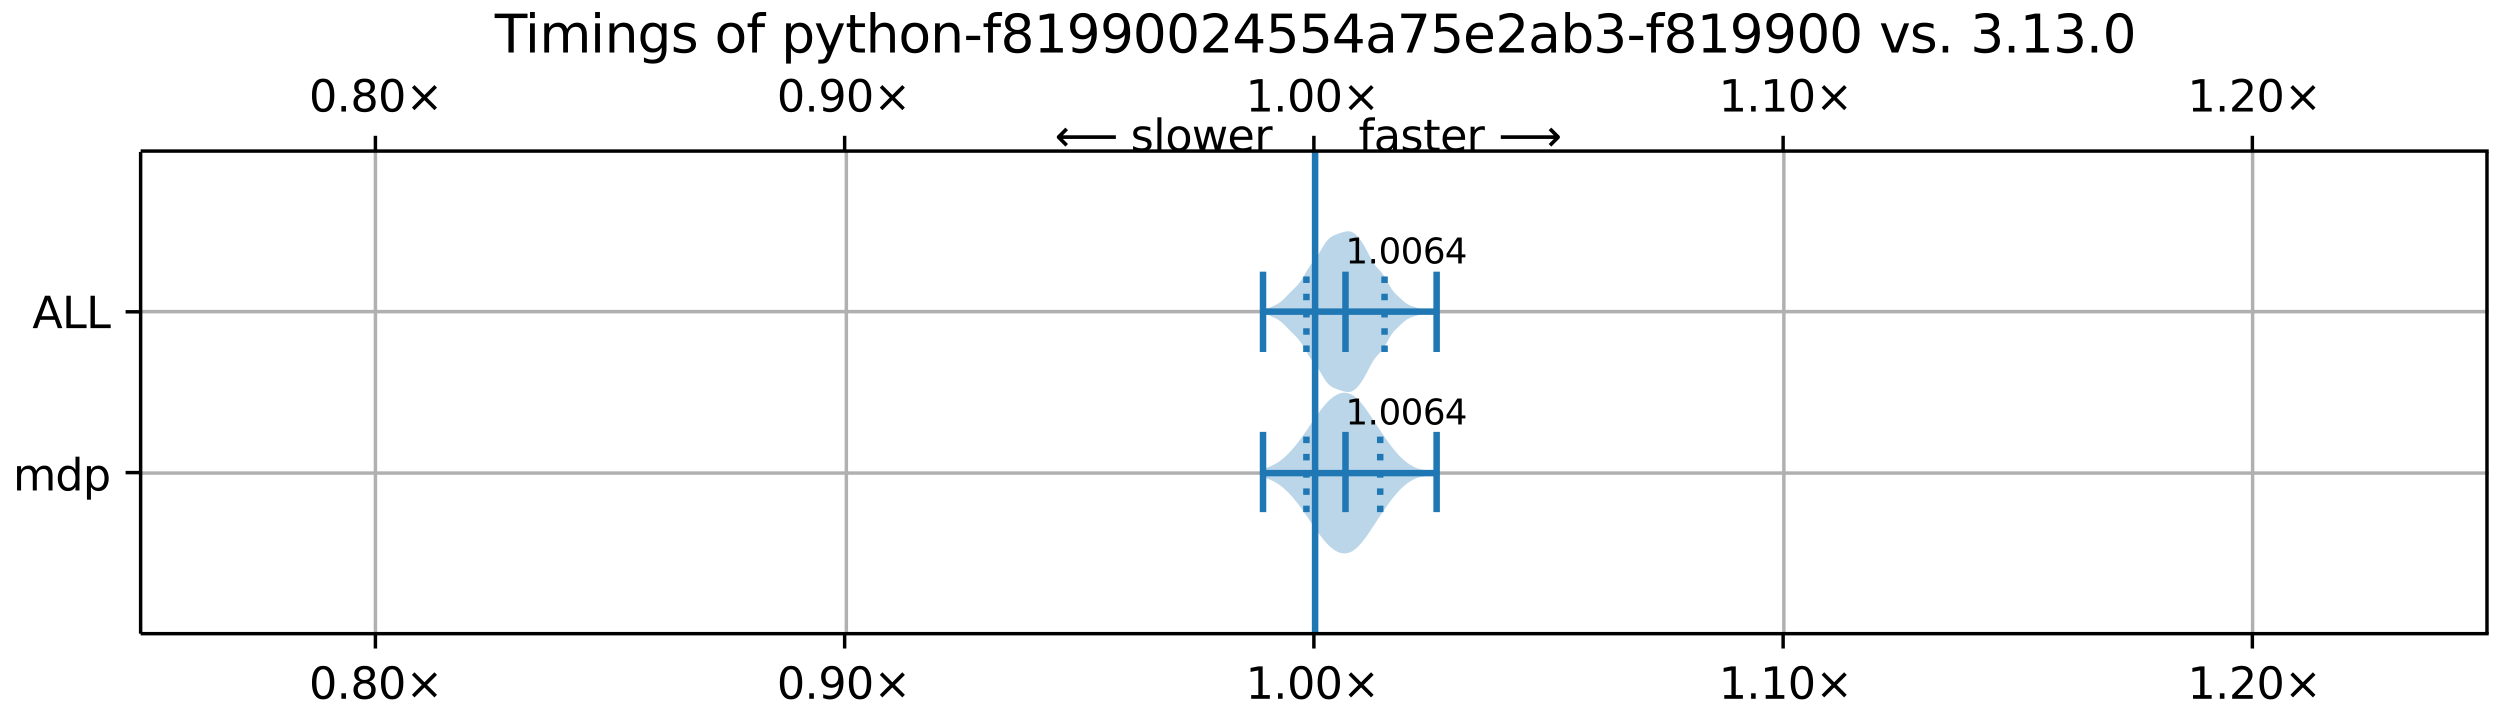 <?xml version="1.0" encoding="UTF-8"?>
<!DOCTYPE svg  PUBLIC '-//W3C//DTD SVG 1.1//EN'  'http://www.w3.org/Graphics/SVG/1.1/DTD/svg11.dtd'>
<svg width="576pt" height="166pt" version="1.1" viewBox="0 0 576 166" xmlns="http://www.w3.org/2000/svg" xmlns:xlink="http://www.w3.org/1999/xlink">
<defs>
<style type="text/css">*{stroke-linejoin: round; stroke-linecap: butt}</style>
</defs>
<path d="m0 166h576v-166h-576z" fill="#fff"/>
<path d="m32.4 146h541v-111h-541z" fill="#fff"/>
<path d="m291 108v1.98l0.404 0.119 0.404 0.13 0.404 0.143 0.404 0.158 0.404 0.176 0.404 0.195 0.404 0.217 0.404 0.24 0.404 0.264 0.404 0.289 0.404 0.314 0.404 0.339 0.404 0.364 0.404 0.388 0.404 0.412 0.404 0.435 0.404 0.458 0.404 0.48 0.404 0.5 0.404 0.52 0.404 0.538 0.404 0.554 0.404 0.568 0.404 0.579 0.404 0.588 0.404 0.594 0.809 1.19 0.404 0.592 0.404 0.584 0.404 0.573 0.404 0.558 0.404 0.539 0.404 0.516 0.404 0.49 0.404 0.461 0.404 0.428 0.404 0.393 0.404 0.355 0.404 0.316 0.404 0.274 0.404 0.231 0.404 0.187 0.404 0.142 0.404 0.095 0.404 0.047 0.404-0.003 0.404-0.054 0.404-0.106 0.404-0.16 0.404-0.213 0.404-0.267 0.404-0.319 0.404-0.368 0.404-0.415 0.404-0.458 0.404-0.496 0.404-0.529 0.404-0.557 0.404-0.579 0.404-0.595 0.404-0.606 0.404-0.613 0.809-1.23 0.404-0.614 0.404-0.609 0.404-0.603 0.404-0.594 0.404-0.583 0.404-0.571 0.404-0.556 0.404-0.54 0.404-0.521 0.404-0.5 0.404-0.477 0.404-0.453 0.404-0.428 0.404-0.402 0.404-0.375 0.404-0.348 0.404-0.32 0.404-0.292 0.404-0.265 0.404-0.237 0.404-0.209 0.404-0.182 0.404-0.155 0.404-0.13 0.404-0.106 0.404-0.084 0.404-0.064 0.404-0.047 0.404-0.034 0.404-0.024 0.404-0.018 0.809-0.031 0.404-0.018v-1.11l-0.404-0.018-0.809-0.031-0.404-0.018-0.404-0.024-0.404-0.034-0.404-0.047-0.404-0.064-0.404-0.084-0.404-0.106-0.404-0.13-0.404-0.155-0.404-0.182-0.404-0.209-0.404-0.237-0.404-0.265-0.404-0.292-0.404-0.32-0.404-0.348-0.404-0.375-0.404-0.402-0.404-0.428-0.404-0.453-0.404-0.477-0.404-0.5-0.404-0.521-0.404-0.54-0.404-0.556-0.404-0.571-0.404-0.583-0.404-0.594-0.404-0.603-0.404-0.609-0.404-0.614-0.809-1.23-0.404-0.613-0.404-0.606-0.404-0.595-0.404-0.579-0.404-0.557-0.404-0.529-0.404-0.496-0.404-0.458-0.404-0.415-0.404-0.368-0.404-0.319-0.404-0.267-0.404-0.213-0.404-0.16-0.404-0.106-0.404-0.054-0.404-0.003-0.404 0.047-0.404 0.095-0.404 0.142-0.404 0.187-0.404 0.231-0.404 0.274-0.404 0.316-0.404 0.355-0.404 0.393-0.404 0.428-0.404 0.461-0.404 0.49-0.404 0.516-0.404 0.539-0.404 0.558-0.404 0.573-0.404 0.584-0.404 0.592-0.809 1.19-0.404 0.594-0.404 0.588-0.404 0.579-0.404 0.568-0.404 0.554-0.404 0.538-0.404 0.52-0.404 0.5-0.404 0.48-0.404 0.458-0.404 0.435-0.404 0.412-0.404 0.388-0.404 0.364-0.404 0.339-0.404 0.314-0.404 0.289-0.404 0.264-0.404 0.24-0.404 0.217-0.404 0.195-0.404 0.176-0.404 0.158-0.404 0.143-0.404 0.13-0.404 0.119z" clip-path="url(#b)" fill="#1f77b4" fill-opacity=".3"/>
<path d="m291 71.4v0.79l0.404 0.13 0.404 0.144 0.404 0.154 0.404 0.16 0.404 0.167 0.404 0.176 0.404 0.191 0.404 0.216 0.404 0.25 0.404 0.292 0.404 0.336 0.404 0.376 0.404 0.406 0.809 0.842 0.404 0.41 0.404 0.396 0.404 0.392 0.404 0.407 0.404 0.447 0.404 0.51 0.404 0.585 0.404 0.652 0.404 0.694 0.404 0.697 0.404 0.663 0.404 0.608 0.404 0.555 0.404 0.524 0.404 0.529 0.404 0.568 0.404 0.623 0.404 0.671 0.404 0.687 0.404 0.66 0.404 0.59 0.404 0.492 0.404 0.387 0.404 0.294 0.404 0.225 0.404 0.182 0.404 0.159 0.404 0.148 0.404 0.14 0.404 0.13 0.404 0.115 0.404 0.091 0.404 0.055 0.404 0.002 0.404-0.067 0.404-0.151 0.404-0.243 0.404-0.334 0.404-0.418 0.404-0.492 0.404-0.557 0.404-0.62 0.404-0.681 0.404-0.737 0.404-0.777 0.404-0.785 0.404-0.751 0.404-0.675 0.404-0.575 0.404-0.481 0.404-0.425 0.404-0.428 0.404-0.49 0.404-0.587 0.404-0.681 0.404-0.736 0.404-0.731 0.404-0.669 0.404-0.575 0.404-0.48 0.404-0.413 0.404-0.381 0.404-0.376 0.404-0.379 0.404-0.369 0.404-0.337 0.404-0.288 0.404-0.233 0.404-0.185 0.404-0.153 0.404-0.135 0.404-0.128 0.404-0.124 0.404-0.118 0.404-0.109 0.404-0.099 0.404-0.09 0.404-0.082 0.404-0.075 0.404-0.067 0.404-0.057 0.404-0.046 0.404-0.035 0.404-0.026v-0.133l-0.404-0.026-0.404-0.035-0.404-0.046-0.404-0.057-0.404-0.067-0.404-0.075-0.404-0.082-0.404-0.09-0.404-0.099-0.404-0.109-0.404-0.118-0.404-0.124-0.404-0.128-0.404-0.135-0.404-0.153-0.404-0.185-0.404-0.233-0.404-0.288-0.404-0.337-0.404-0.369-0.404-0.379-0.404-0.376-0.404-0.381-0.404-0.413-0.404-0.48-0.404-0.575-0.404-0.669-0.404-0.731-0.404-0.736-0.404-0.681-0.404-0.587-0.404-0.49-0.404-0.428-0.404-0.425-0.404-0.481-0.404-0.575-0.404-0.675-0.404-0.751-0.404-0.785-0.404-0.777-0.404-0.737-0.404-0.681-0.404-0.62-0.404-0.557-0.404-0.492-0.404-0.418-0.404-0.334-0.404-0.243-0.404-0.151-0.404-0.067-0.404 0.002-0.404 0.055-0.404 0.091-0.404 0.115-0.404 0.13-0.404 0.14-0.404 0.148-0.404 0.159-0.404 0.182-0.404 0.225-0.404 0.294-0.404 0.387-0.404 0.492-0.404 0.59-0.404 0.66-0.404 0.687-0.404 0.671-0.404 0.623-0.404 0.568-0.404 0.529-0.404 0.524-0.404 0.555-0.404 0.608-0.404 0.663-0.404 0.697-0.404 0.694-0.404 0.652-0.404 0.585-0.404 0.51-0.404 0.447-0.404 0.407-0.404 0.392-0.404 0.396-0.404 0.41-0.809 0.842-0.404 0.406-0.404 0.376-0.404 0.336-0.404 0.292-0.404 0.25-0.404 0.216-0.404 0.191-0.404 0.176-0.404 0.167-0.404 0.16-0.404 0.154-0.404 0.144-0.404 0.13z" clip-path="url(#b)" fill="#1f77b4" fill-opacity=".3"/>
<path d="m86.5 146v-111" clip-path="url(#b)" fill="none" stroke="#b0b0b0" stroke-linecap="square" stroke-width=".8"/>
<defs>
<path id="h" d="m0 0v3.5" stroke="#000" stroke-width=".8"/>
</defs>
<use x="86.494" y="145.922" stroke="#000000" stroke-width=".8" xlink:href="#h"/>
<defs>
<path id="g" d="m0 0v-3.5" stroke="#000" stroke-width=".8"/>
</defs>
<use x="86.494" y="34.796" stroke="#000000" stroke-width=".8" xlink:href="#g"/>
<g transform="translate(71.2 161) scale(.1 -.1)">
<defs>
<path id="a" transform="scale(.016)" d="m2034 4250q-487 0-733-480-245-479-245-1442 0-959 245-1439 246-480 733-480 491 0 736 480 246 480 246 1439 0 963-246 1442-245 480-736 480zm0 500q785 0 1199-621 414-620 414-1801 0-1178-414-1799-414-620-1199-620-784 0-1198 620-414 621-414 1799 0 1181 414 1801 414 621 1198 621z"/>
<path id="c" transform="scale(.016)" d="m684 794h660v-794h-660v794z"/>
<path id="k" transform="scale(.016)" d="m2034 2216q-450 0-708-241-257-241-257-662 0-422 257-663 258-241 708-241t709 242q260 243 260 662 0 421-258 662-257 241-711 241zm-631 268q-406 100-633 378-226 279-226 679 0 559 398 884 399 325 1092 325 697 0 1094-325t397-884q0-400-227-679-226-278-629-378 456-106 710-416 255-309 255-755 0-679-414-1042-414-362-1186-362-771 0-1186 362-414 363-414 1042 0 446 256 755 257 310 713 416zm-231 997q0-362 226-565 227-203 636-203 407 0 636 203 230 203 230 565 0 363-230 566-229 203-636 203-409 0-636-203-226-203-226-566z"/>
<path id="e" transform="scale(.016)" d="m4488 3438-1429-1435 1429-1428-372-378-1435 1434-1434-1434-369 378 1425 1428-1425 1435 369 378 1434-1435 1435 1435 372-378z"/>
</defs>
<use xlink:href="#a"/>
<use transform="translate(63.6)" xlink:href="#c"/>
<use transform="translate(95.4)" xlink:href="#k"/>
<use transform="translate(159)" xlink:href="#a"/>
<use transform="translate(223)" xlink:href="#e"/>
</g>
<g transform="translate(71.2 25.7) scale(.1 -.1)">
<use xlink:href="#a"/>
<use transform="translate(63.6)" xlink:href="#c"/>
<use transform="translate(95.4)" xlink:href="#k"/>
<use transform="translate(159)" xlink:href="#a"/>
<use transform="translate(223)" xlink:href="#e"/>
</g>
<path d="m195 146v-111" clip-path="url(#b)" fill="none" stroke="#b0b0b0" stroke-linecap="square" stroke-width=".8"/>
<use x="194.606" y="145.922" stroke="#000000" stroke-width=".8" xlink:href="#h"/>
<use x="194.606" y="34.796" stroke="#000000" stroke-width=".8" xlink:href="#g"/>
<g transform="translate(179 161) scale(.1 -.1)">
<defs>
<path id="f" transform="scale(.016)" d="m703 97v575q238-113 481-172 244-59 479-59 625 0 954 420 330 420 377 1277-181-269-460-413-278-144-615-144-700 0-1108 423-408 424-408 1159 0 718 425 1152 425 435 1131 435 810 0 1236-621 427-620 427-1801 0-1103-524-1761-523-658-1407-658-238 0-482 47-243 47-506 141zm1256 1978q425 0 673 290 249 291 249 798 0 503-249 795-248 292-673 292t-673-292-248-795q0-507 248-798 248-290 673-290z"/>
</defs>
<use xlink:href="#a"/>
<use transform="translate(63.6)" xlink:href="#c"/>
<use transform="translate(95.4)" xlink:href="#f"/>
<use transform="translate(159)" xlink:href="#a"/>
<use transform="translate(223)" xlink:href="#e"/>
</g>
<g transform="translate(179 25.7) scale(.1 -.1)">
<use xlink:href="#a"/>
<use transform="translate(63.6)" xlink:href="#c"/>
<use transform="translate(95.4)" xlink:href="#f"/>
<use transform="translate(159)" xlink:href="#a"/>
<use transform="translate(223)" xlink:href="#e"/>
</g>
<path d="m303 146v-111" clip-path="url(#b)" fill="none" stroke="#b0b0b0" stroke-linecap="square" stroke-width=".8"/>
<use x="302.719" y="145.922" stroke="#000000" stroke-width=".8" xlink:href="#h"/>
<use x="302.719" y="34.796" stroke="#000000" stroke-width=".8" xlink:href="#g"/>
<g transform="translate(287 161) scale(.1 -.1)">
<defs>
<path id="d" transform="scale(.016)" d="m794 531h1031v3560l-1122-225v575l1116 225h631v-4135h1031v-531h-2687v531z"/>
</defs>
<use xlink:href="#d"/>
<use transform="translate(63.6)" xlink:href="#c"/>
<use transform="translate(95.4)" xlink:href="#a"/>
<use transform="translate(159)" xlink:href="#a"/>
<use transform="translate(223)" xlink:href="#e"/>
</g>
<g transform="translate(287 25.7) scale(.1 -.1)">
<use xlink:href="#d"/>
<use transform="translate(63.6)" xlink:href="#c"/>
<use transform="translate(95.4)" xlink:href="#a"/>
<use transform="translate(159)" xlink:href="#a"/>
<use transform="translate(223)" xlink:href="#e"/>
</g>
<path d="m411 146v-111" clip-path="url(#b)" fill="none" stroke="#b0b0b0" stroke-linecap="square" stroke-width=".8"/>
<use x="410.831" y="145.922" stroke="#000000" stroke-width=".8" xlink:href="#h"/>
<use x="410.831" y="34.796" stroke="#000000" stroke-width=".8" xlink:href="#g"/>
<g transform="translate(396 161) scale(.1 -.1)">
<use xlink:href="#d"/>
<use transform="translate(63.6)" xlink:href="#c"/>
<use transform="translate(95.4)" xlink:href="#d"/>
<use transform="translate(159)" xlink:href="#a"/>
<use transform="translate(223)" xlink:href="#e"/>
</g>
<g transform="translate(396 25.7) scale(.1 -.1)">
<use xlink:href="#d"/>
<use transform="translate(63.6)" xlink:href="#c"/>
<use transform="translate(95.4)" xlink:href="#d"/>
<use transform="translate(159)" xlink:href="#a"/>
<use transform="translate(223)" xlink:href="#e"/>
</g>
<path d="m519 146v-111" clip-path="url(#b)" fill="none" stroke="#b0b0b0" stroke-linecap="square" stroke-width=".8"/>
<use x="518.944" y="145.922" stroke="#000000" stroke-width=".8" xlink:href="#h"/>
<use x="518.944" y="34.796" stroke="#000000" stroke-width=".8" xlink:href="#g"/>
<g transform="translate(504 161) scale(.1 -.1)">
<defs>
<path id="m" transform="scale(.016)" d="m1228 531h2203v-531h-2962v531q359 372 979 998 621 627 780 809 303 340 423 576 121 236 121 464 0 372-261 606-261 235-680 235-297 0-627-103-329-103-704-313v638q381 153 712 231 332 78 607 78 725 0 1156-363 431-362 431-968 0-288-108-546-107-257-392-607-78-91-497-524-418-433-1181-1211z"/>
</defs>
<use xlink:href="#d"/>
<use transform="translate(63.6)" xlink:href="#c"/>
<use transform="translate(95.4)" xlink:href="#m"/>
<use transform="translate(159)" xlink:href="#a"/>
<use transform="translate(223)" xlink:href="#e"/>
</g>
<g transform="translate(504 25.7) scale(.1 -.1)">
<use xlink:href="#d"/>
<use transform="translate(63.6)" xlink:href="#c"/>
<use transform="translate(95.4)" xlink:href="#m"/>
<use transform="translate(159)" xlink:href="#a"/>
<use transform="translate(223)" xlink:href="#e"/>
</g>
<path d="m32.4 109h541" clip-path="url(#b)" fill="none" stroke="#b0b0b0" stroke-linecap="square" stroke-width=".8"/>
<defs>
<path id="s" d="m0 0h-3.5" stroke="#000" stroke-width=".8"/>
</defs>
<use x="32.438" y="108.88" stroke="#000000" stroke-width=".8" xlink:href="#s"/>
<g transform="translate(3 113) scale(.1 -.1)">
<defs>
<path id="x" transform="scale(.016)" d="m3328 2828q216 388 516 572t706 184q547 0 844-383 297-382 297-1088v-2113h-578v2094q0 503-179 746-178 244-543 244-447 0-707-297-259-296-259-809v-1978h-578v2094q0 506-178 748t-550 242q-441 0-701-298-259-298-259-808v-1978h-578v3500h578v-544q197 322 472 475t653 153q382 0 649-194 267-193 395-562z"/>
<path id="ai" transform="scale(.016)" d="m2906 2969v1894h575v-4863h-575v525q-181-312-458-464-276-152-664-152-634 0-1033 506-398 507-398 1332t398 1331q399 506 1033 506 388 0 664-152 277-151 458-463zm-1959-1222q0-634 261-995t717-361 718 361q263 361 263 995t-263 995q-262 361-718 361t-717-361-261-995z"/>
<path id="v" transform="scale(.016)" d="m1159 525v-1856h-578v4831h578v-531q182 312 458 463 277 152 661 152 638 0 1036-506 399-506 399-1331t-399-1332q-398-506-1036-506-384 0-661 152-276 152-458 464zm1957 1222q0 634-261 995t-717 361q-457 0-718-361t-261-995 261-995 718-361q456 0 717 361t261 995z"/>
</defs>
<use xlink:href="#x"/>
<use transform="translate(97.4)" xlink:href="#ai"/>
<use transform="translate(161)" xlink:href="#v"/>
</g>
<path d="m32.4 71.8h541" clip-path="url(#b)" fill="none" stroke="#b0b0b0" stroke-linecap="square" stroke-width=".8"/>
<use x="32.438" y="71.838" stroke="#000000" stroke-width=".8" xlink:href="#s"/>
<g transform="translate(7.45 75.6) scale(.1 -.1)">
<defs>
<path id="al" transform="scale(.016)" d="m2188 4044-857-2322h1716l-859 2322zm-357 622h716l1778-4666h-656l-425 1197h-2103l-425-1197h-666l1781 4666z"/>
<path id="z" transform="scale(.016)" d="m628 4666h631v-4135h2272v-531h-2903v4666z"/>
</defs>
<use xlink:href="#al"/>
<use transform="translate(68.4)" xlink:href="#z"/>
<use transform="translate(124)" xlink:href="#z"/>
</g>
<path d="m303 146v-111" clip-path="url(#b)" fill="none" stroke="#1f77b4" stroke-linecap="square" stroke-width="1.5"/>
<g fill="none" stroke="#1f77b4" stroke-width="1.5">
<path d="m310 118v-18.5" clip-path="url(#b)"/>
<path d="m310 81.1v-18.5" clip-path="url(#b)"/>
</g>
<g fill="none" stroke="#1f77b4" stroke-width="1.5">
<path d="m331 118v-18.5" clip-path="url(#b)"/>
<path d="m331 81.1v-18.5" clip-path="url(#b)"/>
</g>
<g fill="none" stroke="#1f77b4" stroke-width="1.5">
<path d="m291 118v-18.5" clip-path="url(#b)"/>
<path d="m291 81.1v-18.5" clip-path="url(#b)"/>
</g>
<g fill="none" stroke="#1f77b4" stroke-width="1.5">
<path d="m291 109h40" clip-path="url(#b)"/>
<path d="m291 71.8h40" clip-path="url(#b)"/>
</g>
<g fill="none" stroke="#1f77b4" stroke-dasharray="1.5,2.475" stroke-width="1.5">
<path d="m301 118v-18.5" clip-path="url(#b)"/>
<path d="m318 118v-18.5" clip-path="url(#b)"/>
<path d="m301 81.1v-18.5" clip-path="url(#b)"/>
<path d="m319 81.1v-18.5" clip-path="url(#b)"/>
</g>
<path d="m32.4 146v-111" fill="none" stroke="#000" stroke-linecap="square" stroke-width=".8"/>
<path d="m573 146v-111" fill="none" stroke="#000" stroke-linecap="square" stroke-width=".8"/>
<path d="m32.4 146h541" fill="none" stroke="#000" stroke-linecap="square" stroke-width=".8"/>
<path d="m32.4 34.8h541" fill="none" stroke="#000" stroke-linecap="square" stroke-width=".8"/>
<g transform="translate(310 97.8) scale(.08 -.08)">
<defs>
<path id="aa" transform="scale(.016)" d="m2113 2584q-425 0-674-291-248-290-248-796 0-503 248-796 249-292 674-292t673 292q248 293 248 796 0 506-248 796-248 291-673 291zm1253 1979v-575q-238 112-480 171-242 60-480 60-625 0-955-422-329-422-376-1275 184 272 462 417 279 145 613 145 703 0 1111-427 408-426 408-1160 0-719-425-1154-425-434-1131-434-810 0-1238 620-428 621-428 1799 0 1106 525 1764t1409 658q238 0 480-47t505-140z"/>
<path id="l" transform="scale(.016)" d="m2419 4116-1594-2491h1594v2491zm-166 550h794v-3041h666v-525h-666v-1100h-628v1100h-2106v609l1940 2957z"/>
</defs>
<use xlink:href="#d"/>
<use transform="translate(63.6)" xlink:href="#c"/>
<use transform="translate(95.4)" xlink:href="#a"/>
<use transform="translate(159)" xlink:href="#a"/>
<use transform="translate(223)" xlink:href="#aa"/>
<use transform="translate(286)" xlink:href="#l"/>
</g>
<g transform="translate(310 60.7) scale(.08 -.08)">
<use xlink:href="#d"/>
<use transform="translate(63.6)" xlink:href="#c"/>
<use transform="translate(95.4)" xlink:href="#a"/>
<use transform="translate(159)" xlink:href="#a"/>
<use transform="translate(223)" xlink:href="#aa"/>
<use transform="translate(286)" xlink:href="#l"/>
</g>
<g transform="translate(313 34.8) scale(.1 -.1)">
<defs>
<path id="j" transform="scale(.016)" d="m2375 4863v-479h-550q-309 0-430-125-120-125-120-450v-309h947v-447h-947v-3053h-578v3053h-550v447h550v244q0 584 272 851 272 268 862 268h544z"/>
<path id="p" transform="scale(.016)" d="m2194 1759q-697 0-966-159t-269-544q0-306 202-486 202-179 548-179 479 0 768 339t289 901v128h-572zm1147 238v-2e3h-575v531q-197-318-491-470t-719-152q-537 0-855 302-317 302-317 808 0 590 395 890 396 300 1180 300h807v57q0 397-261 614t-733 217q-300 0-585-72-284-72-546-216v532q315 122 612 182 297 61 578 61 760 0 1135-394 375-393 375-1193z"/>
<path id="i" transform="scale(.016)" d="m2834 3397v-544q-243 125-506 187-262 63-544 63-428 0-642-131t-214-394q0-200 153-314t616-217l197-44q612-131 870-370t258-667q0-488-386-773-386-284-1061-284-281 0-586 55t-642 164v594q319-166 628-249 309-82 613-82 406 0 624 139 219 139 219 392 0 234-158 359-157 125-692 241l-200 47q-534 112-772 345-237 233-237 639 0 494 350 762 350 269 994 269 318 0 599-47 282-46 519-140z"/>
<path id="t" transform="scale(.016)" d="m1172 4494v-994h1184v-447h-1184v-1900q0-428 117-550t477-122h590v-481h-590q-666 0-919 248-253 249-253 905v1900h-422v447h422v994h578z"/>
<path id="o" transform="scale(.016)" d="m3597 1894v-281h-2644q38-594 358-905t892-311q331 0 642 81t618 244v-544q-310-131-635-200t-659-69q-838 0-1327 487-489 488-489 1320 0 859 464 1363 464 505 1252 505 706 0 1117-455 411-454 411-1235zm-575 169q-6 471-264 752-258 282-683 282-481 0-770-272t-333-766l2050 4z"/>
<path id="u" transform="scale(.016)" d="m2631 2963q-97 56-211 82-114 27-251 27-488 0-749-317t-261-911v-1844h-578v3500h578v-544q182 319 472 473 291 155 707 155 59 0 131-8 72-7 159-23l3-590z"/>
<path id="an" transform="scale(.016)" d="m8863 2147v-281l-1229-1228-375 375 729 728h-7622v531h7622l-729 728 375 375 1229-1228z"/>
</defs>
<use xlink:href="#j"/>
<use transform="translate(35.2)" xlink:href="#p"/>
<use transform="translate(96.5)" xlink:href="#i"/>
<use transform="translate(149)" xlink:href="#t"/>
<use transform="translate(188)" xlink:href="#o"/>
<use transform="translate(249)" xlink:href="#u"/>
<use transform="translate(290)" xlink:href="#DejaVuSans-20"/>
<use transform="translate(322)" xlink:href="#an"/>
</g>
<g transform="translate(243 34.8) scale(.1 -.1)">
<defs>
<path id="ao" transform="scale(.016)" d="m313 1866v281l1228 1228 375-375-728-728h7621v-531h-7621l728-728-375-375-1228 1228z"/>
<path id="af" transform="scale(.016)" d="m603 4863h575v-4863h-575v4863z"/>
<path id="n" transform="scale(.016)" d="m1959 3097q-462 0-731-361t-269-989 267-989q268-361 733-361 460 0 728 362 269 363 269 988 0 622-269 986-268 364-728 364zm0 487q750 0 1178-488 429-487 429-1349 0-859-429-1349-428-489-1178-489-753 0-1180 489-426 490-426 1349 0 862 426 1349 427 488 1180 488z"/>
<path id="ad" transform="scale(.016)" d="m269 3500h575l719-2731 715 2731h678l719-2731 716 2731h575l-916-3500h-678l-753 2869-756-2869h-679l-915 3500z"/>
</defs>
<use xlink:href="#ao"/>
<use transform="translate(143)" xlink:href="#DejaVuSans-20"/>
<use transform="translate(175)" xlink:href="#i"/>
<use transform="translate(227)" xlink:href="#af"/>
<use transform="translate(255)" xlink:href="#n"/>
<use transform="translate(316)" xlink:href="#ad"/>
<use transform="translate(398)" xlink:href="#o"/>
<use transform="translate(460)" xlink:href="#u"/>
</g>
<g transform="translate(114 12.1) scale(.12 -.12)">
<defs>
<path id="ak" transform="scale(.016)" d="m-19 4666h3947v-532h-1656v-4134h-634v4134h-1657v532z"/>
<path id="y" transform="scale(.016)" d="m603 3500h575v-3500h-575v3500zm0 1363h575v-729h-575v729z"/>
<path id="w" transform="scale(.016)" d="m3513 2113v-2113h-575v2094q0 497-194 743-194 247-581 247-466 0-735-297-269-296-269-809v-1978h-578v3500h578v-544q207 316 486 472 280 156 646 156 603 0 912-373 310-373 310-1098z"/>
<path id="ah" transform="scale(.016)" d="m2906 1791q0 625-258 968-257 344-723 344-462 0-720-344-258-343-258-968 0-622 258-966t720-344q466 0 723 344 258 344 258 966zm575-1357q0-893-397-1329-396-436-1215-436-303 0-572 45t-522 139v559q253-137 500-202 247-66 503-66 566 0 847 295t281 892v285q-178-310-456-463t-666-153q-643 0-1037 490-394 491-394 1301 0 812 394 1302 394 491 1037 491 388 0 666-153t456-462v531h575v-3066z"/>
<path id="ac" transform="scale(.016)" d="m2059-325q-243-625-475-815-231-191-618-191h-460v481h338q237 0 368 113 132 112 291 531l103 262-1415 3444h609l1094-2737 1094 2737h609l-1538-3825z"/>
<path id="ag" transform="scale(.016)" d="m3513 2113v-2113h-575v2094q0 497-194 743-194 247-581 247-466 0-735-297-269-296-269-809v-1978h-578v4863h578v-1907q207 316 486 472 280 156 646 156 603 0 912-373 310-373 310-1098z"/>
<path id="ab" transform="scale(.016)" d="m313 2009h1684v-512h-1684v512z"/>
<path id="q" transform="scale(.016)" d="m691 4666h2478v-532h-1900v-1143q137 47 274 70 138 23 276 23 781 0 1237-428 457-428 457-1159 0-753-469-1171-469-417-1322-417-294 0-599 50-304 50-629 150v635q281-153 581-228t634-75q541 0 856 284 316 284 316 772 0 487-316 771-315 285-856 285-253 0-505-56-251-56-513-175v2344z"/>
<path id="am" transform="scale(.016)" d="m525 4666h3e3v-269l-1694-4397h-659l1594 4134h-2241v532z"/>
<path id="aj" transform="scale(.016)" d="m3116 1747q0 634-261 995t-717 361q-457 0-718-361t-261-995 261-995 718-361q456 0 717 361t261 995zm-1957 1222q182 312 458 463 277 152 661 152 638 0 1036-506 399-506 399-1331t-399-1332q-398-506-1036-506-384 0-661 152-276 152-458 464v-525h-578v4863h578v-1894z"/>
<path id="r" transform="scale(.016)" d="m2597 2516q453-97 707-404 255-306 255-756 0-690-475-1069-475-378-1350-378-293 0-604 58t-642 174v609q262-153 574-231 313-78 654-78 593 0 904 234t311 681q0 413-289 645-289 233-804 233h-544v519h569q465 0 712 186t247 536q0 359-255 551-254 193-729 193-260 0-557-57-297-56-653-174v562q360 100 674 150t592 50q719 0 1137-327 419-326 419-882 0-388-222-655t-631-370z"/>
<path id="ae" transform="scale(.016)" d="m191 3500h609l1094-2937 1094 2937h609l-1313-3500h-781l-1312 3500z"/>
</defs>
<use xlink:href="#ak"/>
<use transform="translate(58)" xlink:href="#y"/>
<use transform="translate(85.7)" xlink:href="#x"/>
<use transform="translate(183)" xlink:href="#y"/>
<use transform="translate(211)" xlink:href="#w"/>
<use transform="translate(274)" xlink:href="#ah"/>
<use transform="translate(338)" xlink:href="#i"/>
<use transform="translate(390)" xlink:href="#DejaVuSans-20"/>
<use transform="translate(422)" xlink:href="#n"/>
<use transform="translate(483)" xlink:href="#j"/>
<use transform="translate(518)" xlink:href="#DejaVuSans-20"/>
<use transform="translate(550)" xlink:href="#v"/>
<use transform="translate(613)" xlink:href="#ac"/>
<use transform="translate(673)" xlink:href="#t"/>
<use transform="translate(712)" xlink:href="#ag"/>
<use transform="translate(775)" xlink:href="#n"/>
<use transform="translate(836)" xlink:href="#w"/>
<use transform="translate(900)" xlink:href="#ab"/>
<use transform="translate(936)" xlink:href="#j"/>
<use transform="translate(971)" xlink:href="#k"/>
<use transform="translate(1035)" xlink:href="#d"/>
<use transform="translate(1098)" xlink:href="#f"/>
<use transform="translate(1162)" xlink:href="#f"/>
<use transform="translate(1225)" xlink:href="#a"/>
<use transform="translate(1289)" xlink:href="#a"/>
<use transform="translate(1353)" xlink:href="#m"/>
<use transform="translate(1416)" xlink:href="#l"/>
<use transform="translate(1480)" xlink:href="#q"/>
<use transform="translate(1544)" xlink:href="#q"/>
<use transform="translate(1607)" xlink:href="#l"/>
<use transform="translate(1671)" xlink:href="#p"/>
<use transform="translate(1732)" xlink:href="#am"/>
<use transform="translate(1796)" xlink:href="#q"/>
<use transform="translate(1859)" xlink:href="#o"/>
<use transform="translate(1921)" xlink:href="#m"/>
<use transform="translate(1984)" xlink:href="#p"/>
<use transform="translate(2046)" xlink:href="#aj"/>
<use transform="translate(2109)" xlink:href="#r"/>
<use transform="translate(2173)" xlink:href="#ab"/>
<use transform="translate(2209)" xlink:href="#j"/>
<use transform="translate(2244)" xlink:href="#k"/>
<use transform="translate(2308)" xlink:href="#d"/>
<use transform="translate(2371)" xlink:href="#f"/>
<use transform="translate(2435)" xlink:href="#f"/>
<use transform="translate(2499)" xlink:href="#a"/>
<use transform="translate(2562)" xlink:href="#a"/>
<use transform="translate(2626)" xlink:href="#DejaVuSans-20"/>
<use transform="translate(2658)" xlink:href="#ae"/>
<use transform="translate(2717)" xlink:href="#i"/>
<use transform="translate(2769)" xlink:href="#c"/>
<use transform="translate(2801)" xlink:href="#DejaVuSans-20"/>
<use transform="translate(2833)" xlink:href="#r"/>
<use transform="translate(2896)" xlink:href="#c"/>
<use transform="translate(2928)" xlink:href="#d"/>
<use transform="translate(2992)" xlink:href="#r"/>
<use transform="translate(3055)" xlink:href="#c"/>
<use transform="translate(3087)" xlink:href="#a"/>
</g>
<defs>
<clipPath id="b">
<rect x="32.4" y="34.8" width="541" height="111"/>
</clipPath>
</defs>
</svg>
